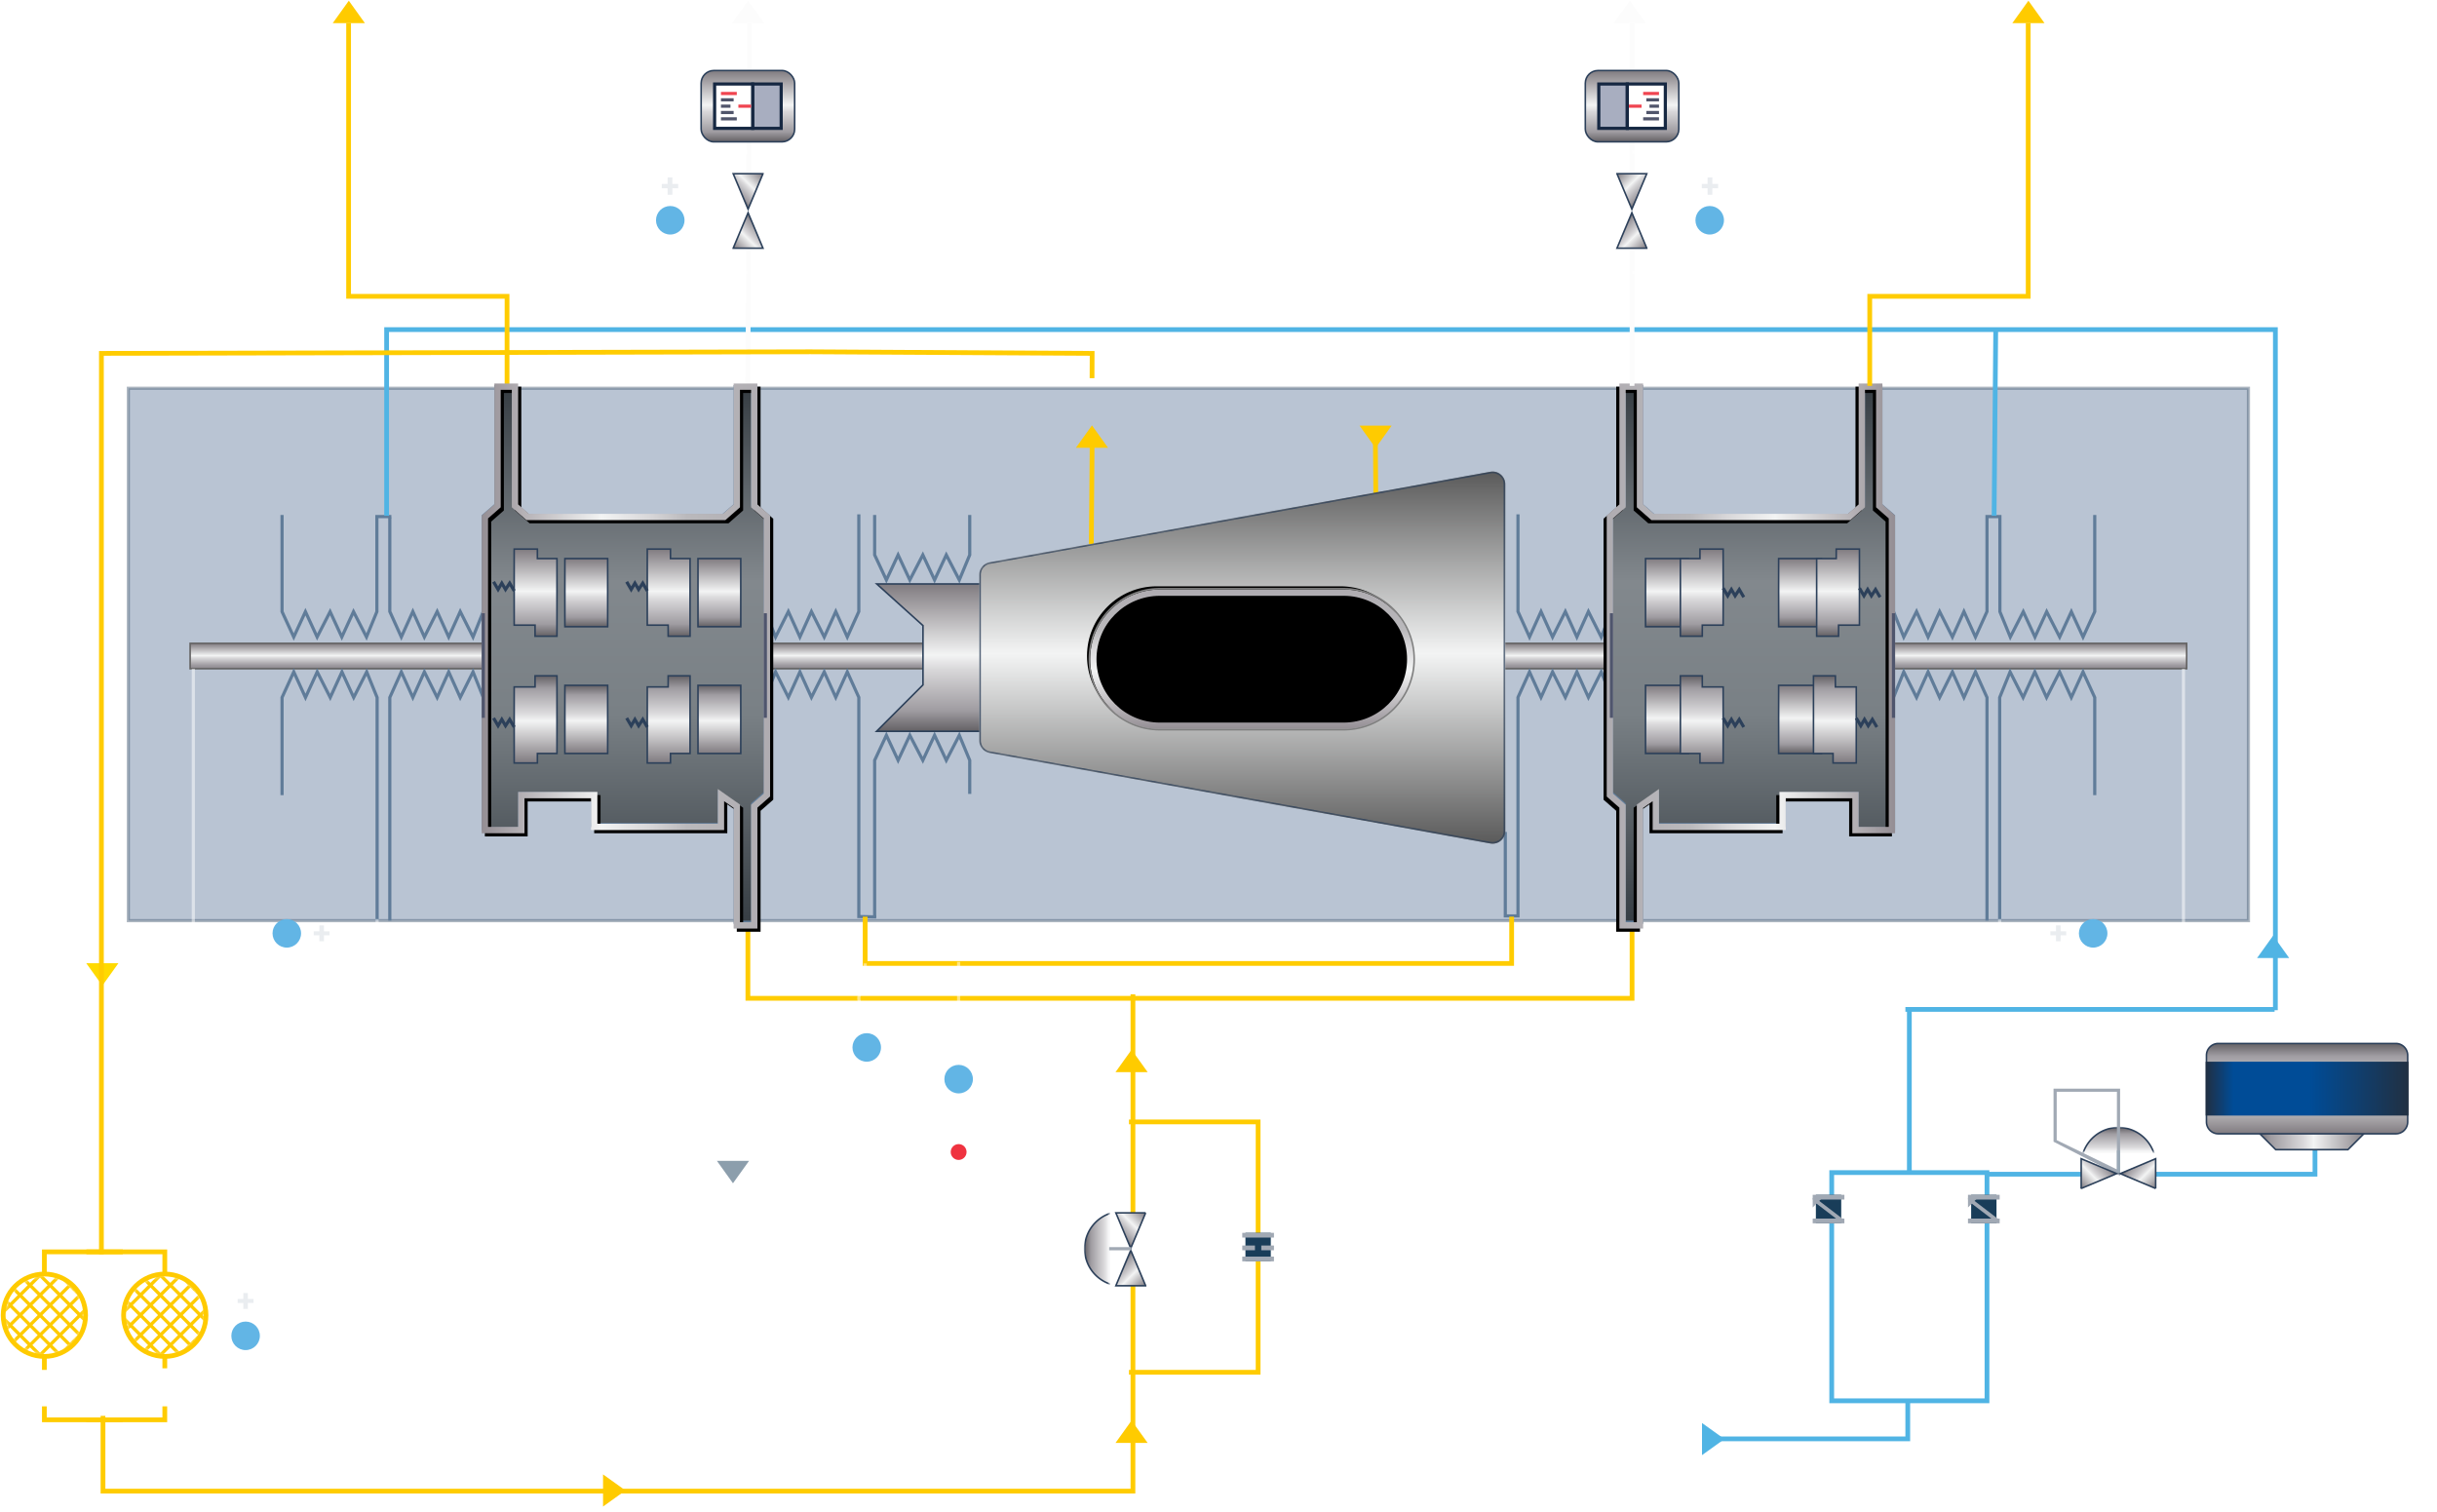<svg width="769" height="477" xmlns="http://www.w3.org/2000/svg" xmlns:xlink="http://www.w3.org/1999/xlink"><defs><linearGradient x1="50.034%" y1="99.725%" x2="50.034%" y2="-.004%" id="x"><stop stop-color="#656266" offset="0%"/><stop stop-color="#9F9CA1" offset="13.66%"/><stop stop-color="#D9D8DA" offset="42.07%"/><stop stop-color="#F3F4F4" offset="51.52%"/><stop stop-color="#807B80" offset="100%"/></linearGradient><linearGradient x1="50.034%" y1="99.984%" x2="50.034%" y2="-.004%" id="a"><stop stop-color="#8B878D" offset="0%"/><stop stop-color="#9F9CA1" offset="13.66%"/><stop stop-color="#D9D8DA" offset="42.07%"/><stop stop-color="#F3F4F4" offset="51.52%"/><stop stop-color="#807B80" offset="100%"/></linearGradient><linearGradient x1=".453%" y1="50.403%" x2="99.615%" y2="50.403%" id="P"><stop stop-color="#AFACB1" offset="0%"/><stop stop-color="#BAB9BC" offset="28.499%"/><stop stop-color="#D9D8DA" offset="42.07%"/><stop stop-color="#F3F4F4" offset="58.437%"/><stop stop-color="#958F95" offset="100%"/></linearGradient><linearGradient x1=".034%" y1="50%" x2="100.034%" y2="50%" id="K"><stop stop-color="#363D43" offset="0%"/><stop stop-color="#798085" offset="49.388%"/><stop stop-color="#363D43" offset="100%"/></linearGradient><linearGradient x1=".453%" y1="50.403%" x2="99.615%" y2="50.403%" id="g"><stop stop-color="#AFACB1" offset="0%"/><stop stop-color="#BAB9BC" offset="28.499%"/><stop stop-color="#D9D8DA" offset="42.07%"/><stop stop-color="#F3F4F4" offset="58.437%"/><stop stop-color="#958F95" offset="100%"/></linearGradient><linearGradient x1="50.034%" y1="99.984%" x2="50.034%" y2="-.004%" id="J"><stop stop-color="#8B878D" offset="0%"/><stop stop-color="#F3F4F4" offset="50.57%"/><stop stop-color="#807B80" offset="100%"/></linearGradient><linearGradient x1="50.034%" y1="99.725%" x2="50.034%" y2=".122%" id="H"><stop stop-color="#5B5B5B" offset="0%"/><stop stop-color="#F3F4F4" offset="51.014%"/><stop stop-color="#5B5B5B" offset="100%"/></linearGradient><linearGradient x1="50.034%" y1="99.984%" x2="50.034%" y2="-.004%" id="z"><stop stop-color="#212F42" offset="0%"/><stop stop-color="#004C97" offset="13.66%"/><stop stop-color="#004C97" offset="42.07%"/><stop stop-color="#004C97" offset="51.52%"/><stop stop-color="#213042" offset="100%"/></linearGradient><linearGradient x1="50.034%" y1="99.725%" x2="50.034%" y2="-.004%" id="y"><stop stop-color="#656266" offset="0%"/><stop stop-color="#9F9CA1" offset="13.66%"/><stop stop-color="#D9D8DA" offset="42.07%"/><stop stop-color="#F3F4F4" offset="51.52%"/><stop stop-color="#807B80" offset="100%"/></linearGradient><linearGradient x1="50.034%" y1="99.725%" x2="50.034%" y2="-.004%" id="j"><stop stop-color="#656266" offset="0%"/><stop stop-color="#9F9CA1" offset="13.66%"/><stop stop-color="#D9D8DA" offset="42.07%"/><stop stop-color="#F3F4F4" offset="51.52%"/><stop stop-color="#807B80" offset="100%"/></linearGradient><linearGradient x1="50.034%" y1="99.725%" x2="50.034%" y2="-.004%" id="l"><stop stop-color="#656266" offset="0%"/><stop stop-color="#9F9CA1" offset="13.66%"/><stop stop-color="#D9D8DA" offset="42.07%"/><stop stop-color="#F3F4F4" offset="51.52%"/><stop stop-color="#807B80" offset="100%"/></linearGradient><linearGradient x1="50.034%" y1="100%" x2="50.034%" y2="0%" id="c"><stop stop-color="#363D43" offset="0%"/><stop stop-color="#798085" offset="38.975%"/><stop stop-color="#82888D" offset="63.704%"/><stop stop-color="#363D43" offset="100%"/></linearGradient><linearGradient x1="50.034%" y1="99.725%" x2="50.034%" y2="-.004%" id="w"><stop stop-color="#656266" offset="0%"/><stop stop-color="#9F9CA1" offset="13.66%"/><stop stop-color="#D9D8DA" offset="42.07%"/><stop stop-color="#F3F4F4" offset="51.52%"/><stop stop-color="#807B80" offset="100%"/></linearGradient><linearGradient x1="50.034%" y1="99.725%" x2="50.034%" y2="-.004%" id="o"><stop stop-color="#656266" offset="0%"/><stop stop-color="#9F9CA1" offset="13.66%"/><stop stop-color="#D9D8DA" offset="42.07%"/><stop stop-color="#F3F4F4" offset="51.52%"/><stop stop-color="#807B80" offset="100%"/></linearGradient><linearGradient x1="50.034%" y1="99.725%" x2="50.034%" y2="-.004%" id="v"><stop stop-color="#656266" offset="0%"/><stop stop-color="#9F9CA1" offset="13.66%"/><stop stop-color="#D9D8DA" offset="42.07%"/><stop stop-color="#F3F4F4" offset="51.52%"/><stop stop-color="#807B80" offset="100%"/></linearGradient><linearGradient x1="50.034%" y1="99.725%" x2="50.034%" y2="-.004%" id="u"><stop stop-color="#656266" offset="0%"/><stop stop-color="#9F9CA1" offset="13.66%"/><stop stop-color="#D9D8DA" offset="42.07%"/><stop stop-color="#F3F4F4" offset="51.52%"/><stop stop-color="#807B80" offset="100%"/></linearGradient><linearGradient x1="50.034%" y1="99.725%" x2="50.034%" y2="-.004%" id="Q"><stop stop-color="#656266" offset="0%"/><stop stop-color="#9F9CA1" offset="13.66%"/><stop stop-color="#D9D8DA" offset="42.07%"/><stop stop-color="#F3F4F4" offset="51.52%"/><stop stop-color="#807B80" offset="100%"/></linearGradient><path id="F" d="M0 0h24v8H0z"/><path id="n" d="M0 0h24v8H0z"/><path id="m" d="M0 0h24v7H0z"/><path id="i" d="M0 0h24v8H0z"/><path id="h" d="M0 0h24v7H0z"/><path d="M155 121h7.5v38.157l3.376 2.963h61.248l3.376-2.963V121h7.5v38.157l4 3.51v100.246h-13.5V251.88h-21v10.03h-42v-9.106l-3 2.106V293H155v-38.157l-4-3.51v-88.666l4-3.51V121zm2 2.006v37.061l-4 3.51v86.845l4 3.51v37.062h3.5v-37.128l7-4.915v10.953h38v-10.03h25v11.033h9.5v-97.33l-4-3.51v-37.061h-3.5v37.061l-4.624 4.058h-62.752l-4.624-4.058v-37.061H157z" id="B"/><path d="M52-28c-12.15 0-22 9.85-22 22v58c0 12.15 9.85 22 22 22s22-9.85 22-22V-6c0-12.15-9.85-22-22-22zm0 2c11.046 0 20 8.954 20 20v58c0 11.046-8.954 20-20 20s-20-8.954-20-20V-6c0-11.046 8.954-20 20-20z" id="O"/><path id="C" d="M0 0h24v7H0z"/><path id="D" d="M0 0h24v8H0z"/><path id="E" d="M0 0h24v7H0z"/><path id="b" d="M4 0h5.5v37.5l4 3.5h62l4-3.5V0H85v37.5l4 3.5v98.5H77.5v-11h-23v10h-40v-10l-5 3.5v37.5H4V132l-4-3.5V41l4-3.5z"/><path d="M52-27c11.598 0 21 9.402 21 21v58c0 11.598-9.402 21-21 21s-21-9.402-21-21V-6c0-11.598 9.402-21 21-21z" id="L"/><path d="M3.289 29.406l158-28.555A4 4 0 01166 4.788v109.424a4 4 0 01-4.711 3.937l-158-28.555A4 4 0 010 85.658V33.342a4 4 0 013.289-3.936z" id="G"/><path d="M510 121h7.5v38.157l3.376 2.963h61.248l3.376-2.963V121h7.5v38.157l4 3.51v100.246h-13.5V251.88h-21v10.03h-42v-9.106l-3 2.106V293H510v-38.157l-4-3.51v-88.666l4-3.51V121zm75.841 37.857l-.341.755v-.455l.341-.3zm-3.341 3.263l-.659.248.283-.248h.376zM512 123.006v37.061l-4 3.51v86.845l4 3.51v37.062h3.5v-37.128l7-4.915v10.953h38v-10.03h25v11.033h9.5v-97.33l-4-3.51v-37.061h-3.5v37.061l-4.624 4.058h-62.752l-4.624-4.058v-37.061H512z" id="f"/><path id="d" d="M4 0h5.5v37.5l4 3.5h62l4-3.5V0H85v37.5l4 3.5v98.5H77.5v-11h-23v10h-40v-10l-5 3.5v37.5H4V132l-4-3.5V41l4-3.5z"/><filter x="-11.5%" y="-4.9%" width="120.9%" height="111%" filterUnits="objectBoundingBox" id="e"><feOffset dx="-1" dy="1" in="SourceAlpha" result="shadowOffsetOuter1"/><feGaussianBlur stdDeviation="3" in="shadowOffsetOuter1" result="shadowBlurOuter1"/><feColorMatrix values="0 0 0 0 0 0 0 0 0 0 0 0 0 0 0 0 0 0 0.231 0" in="shadowBlurOuter1"/></filter><filter x="-11.9%" y="-5%" width="123.8%" height="110%" filterUnits="objectBoundingBox" id="M"><feGaussianBlur stdDeviation="4.5" in="SourceAlpha" result="shadowBlurInner1"/><feOffset dy="1" in="shadowBlurInner1" result="shadowOffsetInner1"/><feComposite in="shadowOffsetInner1" in2="SourceAlpha" operator="arithmetic" k2="-1" k3="1" result="shadowInnerInner1"/><feColorMatrix values="0 0 0 0 0 0 0 0 0 0 0 0 0 0 0 0 0 0 0.302 0" in="shadowInnerInner1"/></filter><filter x="-11.5%" y="-4.9%" width="120.9%" height="111%" filterUnits="objectBoundingBox" id="A"><feOffset dx="-1" dy="1" in="SourceAlpha" result="shadowOffsetOuter1"/><feGaussianBlur stdDeviation="3" in="shadowOffsetOuter1" result="shadowBlurOuter1"/><feColorMatrix values="0 0 0 0 0 0 0 0 0 0 0 0 0 0 0 0 0 0 0.231 0" in="shadowBlurOuter1"/></filter><filter x="-23.9%" y="-8.3%" width="143.2%" height="118.6%" filterUnits="objectBoundingBox" id="N"><feOffset dx="-1" dy="1" in="SourceAlpha" result="shadowOffsetOuter1"/><feGaussianBlur stdDeviation="3" in="shadowOffsetOuter1" result="shadowBlurOuter1"/><feColorMatrix values="0 0 0 0 0 0 0 0 0 0 0 0 0 0 0 0 0 0 0.231 0" in="shadowBlurOuter1"/></filter><circle id="q" cx="12.5" cy="12.5" r="12.5"/><circle id="s" cx="12.5" cy="12.5" r="12.5"/></defs><g transform="translate(1)" fill="none" fill-rule="evenodd"><path d="M708.5 122.5h-669v168h669v-168z" stroke="#364B65" fill="#526C91" opacity=".4"/><path stroke="#636262" stroke-width=".5" fill="url(#a)" fill-rule="nonzero" d="M59 203h630v8H59z"/><path stroke="#607C99" stroke-linecap="square" d="M88 163v30l3.69 8 3.69-8 3.69 8 4.099-8 3.69 8 3.69-8 4.099 8 3.28-8v-30H122M275 163v12.09l3.699 7.91 3.698-7.91 3.699 7.91 4.11-7.91 3.698 7.91 3.699-7.91 4.11 7.91 3.287-7.91V163M275 289v-49.09l3.699-7.91 3.698 7.91 3.699-7.91 4.11 7.91 3.698-7.91 3.699 7.91 4.11-7.91 3.287 7.91V250M88 250.39v-30.308L91.699 212l3.698 8.082L99.096 212l4.11 8.082 3.698-8.082 3.699 8.082 4.11-8.082 3.287 8.082V290"/><use fill="url(#c)" fill-rule="nonzero" xlink:href="#b" transform="translate(507 122)"/><use fill="url(#c)" fill-rule="nonzero" xlink:href="#d" transform="matrix(-1 0 0 1 241 122)"/><path stroke="#FFCC01" stroke-width="1.5" stroke-linecap="square" d="M514 292v23H235v-23"/><path stroke="#50B4E4" stroke-width="1.5" stroke-linecap="square" d="M717 318V104H121v58"/><path stroke="#FFCC01" stroke-width="1.5" stroke-linecap="square" d="M356 354h40v79h-40"/><path stroke="#50B4E4" stroke-width="1.5" stroke-linecap="square" d="M626 425v17h-49v-17M601 442v12h-62M626 425v-55h-49v55M729.5 356.5v14H680m-24 0h-29.5"/><path stroke="#607C99" stroke-linecap="square" d="M122 163.798v29.16l3.637 8.042 3.637-8.042 3.637 8.042 4.041-8.042L140.59 201l3.637-8.042 4.041 8.042 3.233-8.042v-30.16l4-3.482V122h5.5v37.316l4 3.482h31M122 290v-69.918l3.637-8.082 3.637 8.082 3.637-8.082 4.041 8.082L140.59 212l3.637 8.082 4.041-8.082 3.233 8.082V261.5H163v-11.11l23 .11v10"/><path stroke="#607C99" stroke-linecap="square" d="M270 162.798v30.16L266.363 201l-3.637-8.042-3.637 8.042-4.041-8.042L251.41 201l-3.637-8.042-4.041 8.042-3.233-8.042v-30.16l-4-3.482V122H231v37.316l-4 3.482h-31M275 289.31l-5-.108v-69.16L266.363 212l-3.637 8.042-3.637-8.042-4.041 8.042L251.41 212l-3.637 8.042-4.041-8.042-3.233 8.042v30.16l-4 3.482V291H231v-37.316l-5-3.373v9.841h-40M660 163v30l-3.69 8-3.69-8-3.69 8-4.099-8-3.69 8-3.69-8-4.099 8-3.28-8v-30H626M660 250.39v-30.308L656.301 212l-3.698 8.082-3.699-8.082-4.11 8.082-3.698-8.082-3.699 8.082-4.11-8.082-3.287 8.082V290M626 163.798v29.16L622.363 201l-3.637-8.042-3.637 8.042-4.041-8.042L607.41 201l-3.637-8.042-4.041 8.042-3.233-8.042v-30.16l-4-3.482V122H587v37.316l-4 3.482h-31M626 290v-69.918L622.363 212l-3.637 8.082-3.637-8.082-4.041 8.082L607.41 212l-3.637 8.082-4.041-8.082-3.233 8.082V261.5H585v-11.11l-23 .11v10"/><path stroke="#607C99" stroke-linecap="square" d="M478 162.798v30.16l3.637 8.042 3.637-8.042 3.637 8.042 4.041-8.042L496.59 201l3.637-8.042 4.041 8.042 3.233-8.042v-30.16l4-3.482V122h5.5v37.316l4 3.482h31M474 263v26h4v-68.958l3.637-8.042 3.637 8.042 3.637-8.042 4.041 8.042L496.59 212l3.637 8.042 4.041-8.042 3.233 8.042v30.16l4 3.482V291h5.5v-37.316l5-3.373v9.841h40"/><g fill-rule="nonzero"><use fill="#000" filter="url(#e)" xlink:href="#f"/><use fill="url(#g)" xlink:href="#f"/></g><g transform="matrix(1 0 0 -1 655.49 363.51)"><mask id="k" fill="#fff"><use xlink:href="#i"/></mask><path d="M23.426-6.75H.574A11.782 11.782 0 00.25-4c0 3.245 1.315 6.182 3.441 8.308A11.713 11.713 0 0012 7.75c3.245 0 6.182-1.315 8.309-3.442A11.713 11.713 0 0023.75-4c0-.947-.112-1.868-.324-2.75z" stroke="#2C405A" stroke-width=".5" fill="url(#j)" fill-rule="nonzero" mask="url(#k)"/></g><path fill="#A1A9B4" d="M667 344.5h-19v15.25l19 9.25v-21h1v23l-21-10.75V343.5h21v4.5h-1z"/><path d="M27.95 3.073l-4.583 11.222 11.222-4.583-6.64-6.64z" stroke="#2C405A" stroke-width=".5" fill="url(#l)" fill-rule="nonzero" transform="scale(1 -1) rotate(45 809.965 600.188)"/><path d="M10.95 3.073L6.366 14.295l11.222-4.583-6.64-6.64z" stroke="#2C405A" stroke-width=".5" fill="url(#l)" fill-rule="nonzero" transform="rotate(-135 410.365 55.502)"/><path fill="#9AA9B7" fill-rule="nonzero" d="M666.99 370.01v-7h1v7z"/><path d="M235 122l.19-43.309m.105-24.043L235.5 8" stroke="#FCFCFC" stroke-width="1.5" stroke-linecap="square"/><path stroke="#FFCC01" stroke-width="1.5" stroke-linecap="square" d="M159 121V93.5h-50V8M589 121V93.5h50V8"/><path stroke="#50B4E4" stroke-width="1.5" stroke-linecap="square" d="M628.25 162l.5-57"/><path d="M37 395H13v36.5m0 13v3.5h24" stroke="#FFCC01" stroke-width="1.5" stroke-linecap="square"/><path d="M27 395h24v36m0 13.5v3.5H27" stroke="#FFCC01" stroke-width="1.5" stroke-linecap="square"/><path d="M356.5 314.5v68m0 23.5v64.5h-325v-23" stroke="#FFCC01" stroke-width="1.5" stroke-linecap="square"/><path fill="#FFCB00" d="M114.142 7.293H104l5.071-7.071z"/><path fill="#FCFCFC" d="M240.142 7.293H230l5.071-7.071zM518.364 7.293h-10.142l5.07-7.071z"/><path fill="#FFCB00" d="M644.142 7.293H634l5.071-7.071z"/><path fill="#FFDA00" d="M36.364 303.929H26.222l5.07 7.071z"/><path fill="#FFCB00" d="M361.142 455.293H351l5.071-7.071zM189.293 475.364v-10.142l7.071 5.07zM361.142 338.293H351l5.071-7.071z"/><path fill="#50B4E4" d="M721.364 302.293h-10.142l5.07-7.071zM536.071 459.142V449l7.071 5.071z"/><g transform="matrix(0 -1 -1 0 349.01 406.01)"><mask id="p" fill="#fff"><use xlink:href="#n"/></mask><path d="M23.426-6.75H.574A11.782 11.782 0 00.25-4c0 3.245 1.315 6.182 3.441 8.308A11.713 11.713 0 0012 7.75c3.245 0 6.182-1.315 8.309-3.442A11.713 11.713 0 0023.75-4c0-.947-.112-1.868-.324-2.75z" stroke="#2C405A" stroke-width=".5" fill="url(#o)" fill-rule="nonzero" mask="url(#p)"/></g><path d="M24.529 3.073l-4.583 11.222 11.222-4.583-6.64-6.64z" stroke="#2C405A" stroke-width=".5" fill="url(#l)" fill-rule="nonzero" transform="scale(-1 1) rotate(-45 290.263 657.662)"/><path d="M8.039 3.073L3.456 14.295 14.68 9.712l-6.64-6.64z" stroke="#2C405A" stroke-width=".5" fill="url(#l)" fill-rule="nonzero" transform="rotate(135 100.887 277.379)"/><path fill="#A1A9B4" d="M356 394.51h-7v-1h7z"/><g transform="translate(0 402)"><g transform="translate(.525 .525)"><mask id="r" fill="#fff"><use xlink:href="#q"/></mask><use fill="#FFF" xlink:href="#q"/><g mask="url(#r)" fill="#FFCB00"><path d="M35.71-31.65l.743.742-87.61 87.611-.743-.742L35.71-31.65zm6.138 0l.742.742-87.61 87.611-.743-.742 87.61-87.611zm6.3 0l.742.742-87.61 87.611-.743-.742 87.61-87.611zm6.3 0l.742.742-87.61 87.611-.743-.742 87.61-87.611zm6.3 0l.742.742-87.61 87.611-.743-.742 87.61-87.611zm6.3 0l.742.742-87.61 87.611-.743-.742 87.61-87.611zm6.3 0l.742.742-87.61 87.611-.743-.742 87.61-87.611zm6.3 0l.742.742-87.61 87.611-.743-.742 87.61-87.611zm6.3 0l.742.742L-.92 56.703l-.743-.742 87.61-87.611z"/><path d="M-.92-31.65l-.743.742 87.61 87.611.743-.742L-.92-31.65zm-6.138 0l-.742.742 87.61 87.611.743-.742-87.61-87.611zm-6.3 0l-.742.742 87.61 87.611.743-.742-87.61-87.611zm-6.3 0l-.742.742 87.61 87.611.743-.742-87.61-87.611zm-6.3 0l-.742.742 87.61 87.611.743-.742-87.61-87.611zm-6.3 0l-.742.742 87.61 87.611.743-.742-87.61-87.611zm-6.3 0l-.742.742 87.61 87.611.743-.742-87.61-87.611zm-6.3 0l-.742.742 87.61 87.611.743-.742-87.61-87.611zm-6.3 0l-.742.742 87.61 87.611.743-.742-87.61-87.611z"/></g></g><circle stroke="#FFCB00" stroke-width="1.5" cx="13" cy="13" r="13"/></g><g transform="translate(38 402)"><g transform="translate(.525 .525)"><mask id="t" fill="#fff"><use xlink:href="#s"/></mask><use fill="#FFF" xlink:href="#s"/><g mask="url(#t)" fill="#FFCB00"><path d="M35.71-31.65l.743.742-87.61 87.611-.743-.742L35.71-31.65zm6.138 0l.742.742-87.61 87.611-.743-.742 87.61-87.611zm6.3 0l.742.742-87.61 87.611-.743-.742 87.61-87.611zm6.3 0l.742.742-87.61 87.611-.743-.742 87.61-87.611zm6.3 0l.742.742-87.61 87.611-.743-.742 87.61-87.611zm6.3 0l.742.742-87.61 87.611-.743-.742 87.61-87.611zm6.3 0l.742.742-87.61 87.611-.743-.742 87.61-87.611zm6.3 0l.742.742-87.61 87.611-.743-.742 87.61-87.611zm6.3 0l.742.742L-.92 56.703l-.743-.742 87.61-87.611z"/><path d="M-.92-31.65l-.743.742 87.61 87.611.743-.742L-.92-31.65zm-6.138 0l-.742.742 87.61 87.611.743-.742-87.61-87.611zm-6.3 0l-.742.742 87.61 87.611.743-.742-87.61-87.611zm-6.3 0l-.742.742 87.61 87.611.743-.742-87.61-87.611zm-6.3 0l-.742.742 87.61 87.611.743-.742-87.61-87.611zm-6.3 0l-.742.742 87.61 87.611.743-.742-87.61-87.611zm-6.3 0l-.742.742 87.61 87.611.743-.742-87.61-87.611zm-6.3 0l-.742.742 87.61 87.611.743-.742-87.61-87.611zm-6.3 0l-.742.742 87.61 87.611.743-.742-87.61-87.611z"/></g></g><circle stroke="#FFCA00" stroke-width="1.5" cx="13" cy="13" r="13"/></g><path d="M309.75 184.25h-34.099l14.599 13.139v18.715l-14.646 14.646h34.146v-46.5z" stroke="#2C405A" stroke-width=".5" fill="url(#u)" fill-rule="nonzero"/><path d="M190.75 176.25h-13.5v21.5h13.5v-21.5z" stroke="#2C405A" stroke-width=".5" fill="url(#v)" fill-rule="nonzero"/><path d="M531.75 176.25h-13.5v21.5h13.5v-21.5z" stroke="#2C405A" stroke-width=".5" fill="url(#v)" fill-rule="nonzero" transform="matrix(-1 0 0 1 1050 0)"/><path d="M190.75 216.25h-13.5v21.5h13.5v-21.5z" stroke="#2C405A" stroke-width=".5" fill="url(#v)" fill-rule="nonzero" transform="matrix(1 0 0 -1 0 454)"/><path d="M232.75 176.25h-13.5v21.5h13.5v-21.5z" stroke="#2C405A" stroke-width=".5" fill="url(#v)" fill-rule="nonzero"/><path d="M573.75 176.25h-13.5v21.5h13.5v-21.5z" stroke="#2C405A" stroke-width=".5" fill="url(#v)" fill-rule="nonzero" transform="matrix(-1 0 0 1 1134 0)"/><path d="M232.75 216.25h-13.5v21.5h13.5v-21.5z" stroke="#2C405A" stroke-width=".5" fill="url(#v)" fill-rule="nonzero" transform="matrix(1 0 0 -1 0 454)"/><path d="M168.574 173.25h-7.324v24h6.588v3.5h6.912v-24.5h-6.176v-3z" stroke="#2C405A" stroke-width=".5" fill="url(#w)" fill-rule="nonzero"/><path d="M536.574 173.25h-7.324v24h6.588v3.5h6.912v-24.5h-6.176v-3z" stroke="#2C405A" stroke-width=".5" fill="url(#w)" fill-rule="nonzero" transform="matrix(-1 0 0 1 1072 0)"/><path d="M168.574 213.25h-7.324v24h6.588v3.5h6.912v-24.5h-6.176v-3z" stroke="#2C405A" stroke-width=".5" fill="url(#w)" fill-rule="nonzero" transform="matrix(1 0 0 -1 0 454)"/><path d="M210.574 173.25h-7.324v24h6.588v3.5h6.912v-24.5h-6.176v-3z" stroke="#2C405A" stroke-width=".5" fill="url(#w)" fill-rule="nonzero"/><path d="M579.574 173.25h-7.324v24h6.588v3.5h6.912v-24.5h-6.176v-3z" stroke="#2C405A" stroke-width=".5" fill="url(#w)" fill-rule="nonzero" transform="matrix(-1 0 0 1 1158 0)"/><path d="M210.574 213.25h-7.324v24h6.588v3.5h6.912v-24.5h-6.176v-3z" stroke="#2C405A" stroke-width=".5" fill="url(#w)" fill-rule="nonzero" transform="matrix(1 0 0 -1 0 454)"/><path fill="#193D59" d="M392 389h8v9h-8z"/><path fill="#A1A9B4" d="M391 389h10v1.5h-10zM391 396.5h10v1.5h-10zM391 393h4v1.5h-4zM397 393h4v1.5h-4z"/><path d="M428 324h339v147H428V324z" stroke="#FFF" opacity=".2" stroke-dasharray="2"/><path fill="#193D59" d="M572 377h8v9h-8z"/><path fill="#A1A9B4" d="M571 377h10v1.5h-10zM571 384.5h10v1.5h-10z"/><path d="M571.696 379.397l.607-.795 8.365 6.383.157.135-.629.777-8.5-6.5zm.804-.897l8.5 6.5-.5.5-.325.38-.136-.118-8.342-6.364.803-.898z" fill="#A1A9B4" fill-rule="nonzero"/><path fill="#A1A9B4" d="M571 378h3l-3 3z"/><path fill="#193D59" d="M621 377h8v9h-8z"/><path fill="#A1A9B4" d="M620 377h10v1.5h-10zM620 384.5h10v1.5h-10z"/><path d="M620.696 379.397l.607-.795 8.365 6.383.157.135-.629.777-8.5-6.5zm.804-.897l8.5 6.5-.5.5-.325.38-.136-.118-8.342-6.364.803-.898z" fill="#A1A9B4" fill-rule="nonzero"/><path fill="#A1A9B4" d="M620 378h3l-3 3z"/><g fill-rule="nonzero"><path d="M36.75 12.604l-6.5 6.5v22.792l6.5 6.5V12.604z" stroke="#2C405A" stroke-width=".5" fill="url(#x)" transform="matrix(0 -1 -1 0 759 393)"/><path d="M60 .25H4c-1.036 0-1.973.42-2.652 1.098A3.738 3.738 0 00.25 4v21c0 1.036.42 1.973 1.098 2.652A3.738 3.738 0 004 28.75h56c1.036 0 1.973-.42 2.652-1.098A3.738 3.738 0 0063.75 25V4c0-1.036-.42-1.973-1.098-2.652A3.738 3.738 0 0060 .25z" stroke="#2C405A" stroke-width=".5" fill="url(#y)" transform="rotate(-180 379.5 179)"/><path fill="url(#z)" transform="rotate(90 215 526.5)" d="M23.5-17.5h17v64h-17z"/></g><path stroke="#2C405A" stroke-linecap="square" d="M155 184l1.174 2 1.174-2 1.174 2 1.304-2 1.174 2M155 227l1.174 2 1.174-2 1.174 2 1.304-2 1.174 2M197 184l1.174 2 1.174-2 1.174 2 1.304-2 1.174 2M543 186l1.174 2 1.174-2 1.174 2 1.304-2 1.174 2M586 186l1.174 2 1.174-2 1.174 2 1.304-2 1.174 2M197 227l1.174 2 1.174-2 1.174 2 1.304-2 1.174 2"/><path d="M531.75 216.25h-13.5v21.5h13.5v-21.5z" stroke="#2C405A" stroke-width=".5" fill="url(#v)" fill-rule="nonzero" transform="matrix(-1 0 0 1 1050 0)"/><path d="M536.574 213.25h-7.324v24h6.588v3.5h6.912v-24.5h-6.176v-3z" stroke="#2C405A" stroke-width=".5" fill="url(#w)" fill-rule="nonzero" transform="rotate(180 536 227)"/><path d="M573.75 216.25h-13.5v21.5h13.5v-21.5z" stroke="#2C405A" stroke-width=".5" fill="url(#v)" fill-rule="nonzero" transform="matrix(-1 0 0 1 1134 0)"/><path d="M578.574 213.25h-7.324v24h6.588v3.5h6.912v-24.5h-6.176v-3z" stroke="#2C405A" stroke-width=".5" fill="url(#w)" fill-rule="nonzero" transform="rotate(180 578 227)"/><path stroke="#2C405A" stroke-linecap="square" d="M585 227l1.174 2 1.174-2 1.174 2 1.304-2 1.174 2M543 227l1.174 2 1.174-2 1.174 2 1.304-2 1.174 2"/><g fill-rule="nonzero" transform="matrix(-1 0 0 1 393 0)"><use fill="#000" filter="url(#A)" xlink:href="#B"/><use fill="url(#g)" xlink:href="#B"/></g><path stroke="#4F556D" stroke-linecap="square" d="M151.5 194v32M240.5 194v32M507.5 194v32M596.5 194v32"/><path d="M514 121V79.818m0-26.116V8" stroke="#FCFCFC" stroke-width="1.5" stroke-linecap="square"/><path d="M8.039 20.443L3.456 31.665l11.223-4.583-6.64-6.64z" stroke="#2C405A" stroke-width=".5" fill="url(#l)" fill-rule="nonzero" transform="scale(1 -1) rotate(-45 -.004 -297.306)"/><path d="M8.039 3.443L3.456 14.665l11.223-4.583-6.64-6.64z" stroke="#2C405A" stroke-width=".5" fill="url(#l)" fill-rule="nonzero" transform="scale(-1 1) rotate(-45 -53.852 328.241)"/><path d="M8.039 20.443L3.456 31.665l11.223-4.583-6.64-6.64z" stroke="#2C405A" stroke-width=".5" fill="url(#l)" fill-rule="nonzero" transform="rotate(135 251.352 155.124)"/><path d="M8.039 3.443L3.456 14.665l11.223-4.583-6.64-6.64z" stroke="#2C405A" stroke-width=".5" fill="url(#l)" fill-rule="nonzero" transform="rotate(-45 320.648 -575.882)"/><path stroke="#50B4E4" stroke-width="1.5" stroke-linecap="square" d="M601.5 369.5v-51"/><path d="M343.375 170.884l.25-31.334m-.03-20.975l.03-7.074-88.896-.501L31 111.5V395M433.25 171l-.25-32.278" stroke="#FFCC01" stroke-width="1.5" stroke-linecap="square"/><path fill="#FFCB00" d="M348.642 141.293H338.5l5.071-7.071zM438.142 134.293H428l5.071 7.071z"/><g transform="translate(308 148)"><mask id="I" fill="#fff"><use xlink:href="#G"/></mask><use fill="url(#H)" fill-rule="nonzero" xlink:href="#G"/><path d="M165.936 4.076a4 4 0 01.064.712v109.424a4 4 0 01-4.711 3.937l-158-28.555A4 4 0 010 85.658V33.342a4 4 0 013.289-3.936l158-28.555a4 4 0 014.647 3.225zm-.492.09a3.5 3.5 0 00-3.877-2.852l-.19.03-158 28.554a3.5 3.5 0 00-2.872 3.257l-.005.187v52.316a3.5 3.5 0 002.694 3.406l.184.038 158 28.555a3.5 3.5 0 004.117-3.253l.005-.192V4.788a3.5 3.5 0 00-.025-.416l-.03-.207z" fill="#2C405A" fill-rule="nonzero" mask="url(#I)"/></g><g transform="translate(342 185)" fill-rule="nonzero"><rect stroke="#636262" stroke-width=".5" fill="url(#J)" x="2" y="2" width="100" height="41" rx="20.5"/><g transform="rotate(90 52 23)"><use fill="url(#K)" xlink:href="#L"/><use fill="#000" filter="url(#M)" xlink:href="#L"/></g><g transform="rotate(90 52 23)"><use fill="#000" filter="url(#N)" xlink:href="#O"/><use fill="url(#P)" xlink:href="#O"/></g><path d="M103.5 23c0 12.302-9.873 22.298-22.128 22.497L81 45.5H23C10.574 45.5.5 35.426.5 23 .5 10.698 10.373.702 22.628.503L23 .5h58c12.426 0 22.5 10.074 22.5 22.5zm-.5 0c0-12.029-9.654-21.803-21.636-21.997L81 1H23l-.364.003C10.774 1.195 1.193 10.777 1.003 22.64L1 23l.003.364c.192 11.862 9.774 21.443 21.637 21.633L23 45h58l.364-.003C93.346 44.803 103 35.03 103 23z" fill="#7F7F7F"/></g><path stroke="#FFCC01" stroke-width="1.5" stroke-linecap="square" d="M476 290v14H272v-14"/><g><g transform="matrix(0 1 1 0 297 303)"><path d="M.5 4.5h44m11 0H58" stroke="#FFF" opacity=".5"/><circle fill="#62B5E5" transform="rotate(-90 37.5 4.5)" cx="37.5" cy="4.5" r="4.5"/><circle fill="#EF3340" transform="rotate(-90 60.5 4.5)" cx="60.5" cy="4.5" r="2.5"/></g></g><path d="M285 316v23h-13v-20c-1.333-1.47-2-2.803-2-4s.667-2.363 2-3.5V304" stroke="#FFF" opacity=".5"/><circle fill="#62B5E5" transform="rotate(-90 272.5 330.5)" cx="272.5" cy="330.5" r="4.5"/><path stroke="#FFF" opacity=".5" d="M688 211v84h-58v-5M60 211v84h58v-5"/><path d="M230 338v59h69" stroke="#FFF" opacity=".5" stroke-dasharray="2"/><path fill="#8C9EAC" d="M235.364 366.293h-10.142l5.07 7.071z"/><path stroke="#FFF" opacity=".5" d="M52 395h25v53H52"/><g transform="matrix(-1 0 0 1 235 48)"><path stroke="#FFF" opacity=".5" d="M0 0h25v38H0"/><circle fill="#62B5E5" transform="matrix(0 -1 -1 0 46 46)" cx="24.5" cy="21.5" r="4.5"/><path fill="#E8EBEE" fill-rule="nonzero" opacity=".9" d="M25.333 13.445V11.41h1.837v-1.375h-1.837V8h-1.496v2.035H22v1.375h1.837v2.035z"/></g><g transform="translate(514 48)"><path stroke="#FFF" opacity=".5" d="M0 0h25v38H0"/><circle fill="#62B5E5" transform="matrix(0 -1 -1 0 46 46)" cx="24.5" cy="21.5" r="4.5"/><path fill="#E8EBEE" fill-rule="nonzero" opacity=".9" d="M25.333 13.445V11.41h1.837v-1.375h-1.837V8h-1.496v2.035H22v1.375h1.837v2.035z"/></g><circle fill="#62B5E5" transform="rotate(-90 659.5 294.5)" cx="659.5" cy="294.5" r="4.5"/><path fill="#E8EBEE" fill-rule="nonzero" opacity=".9" d="M649.223 297v-1.869H651v-1.262h-1.777V292h-1.446v1.869H646v1.262h1.777V297z"/><circle fill="#62B5E5" transform="matrix(0 -1 -1 0 384 384)" cx="89.5" cy="294.5" r="4.5"/><circle fill="#62B5E5" transform="matrix(0 -1 -1 0 498 498)" cx="76.5" cy="421.5" r="4.5"/><path stroke="#50B4E4" stroke-width="1.5" stroke-linecap="square" d="M601 318.5h115"/><path fill="#E8EBEE" fill-rule="nonzero" opacity=".9" d="M101.223 297v-1.869H103v-1.262h-1.777V292h-1.446v1.869H98v1.262h1.777V297zM77.223 413v-1.869H79v-1.262h-1.777V408h-1.446v1.869H74v1.262h1.777V413z"/><path fill="#FFF" fill-rule="nonzero" opacity=".9" d="M273.223 341v-1.869H275v-1.262h-1.777V336h-1.446v1.869H270v1.262h1.777V341z"/><g transform="translate(220 22)"><rect stroke="#2C405A" stroke-width=".5" fill="url(#Q)" fill-rule="nonzero" x=".25" y=".25" width="29.5" height="22.5" rx="4"/><path stroke="#162842" fill="#A8AEC0" d="M25.5 4.5h-9v14h9z"/><path stroke="#162842" fill="#FFF" d="M16.5 4.5h-12v14h12z"/><g fill-rule="nonzero"><path fill="#50556B" d="M9.5 11v1h-3v-1z"/><path fill="#F04450" d="M16 11v1h-4v-1z"/><path fill="#50556B" d="M10.5 9v1h-4V9z"/><path fill="#F04450" d="M11.5 7v1h-5V7z"/><path fill="#50556B" d="M10.5 13v1h-4v-1zM11.5 15v1h-5v-1z"/></g></g><g transform="translate(499 22)"><rect stroke="#2C405A" stroke-width=".5" fill="url(#Q)" fill-rule="nonzero" x=".25" y=".25" width="29.5" height="22.5" rx="4"/><path stroke="#162842" fill="#A8AEC0" d="M4.5 4.5h9v14h-9z"/><path stroke="#162842" fill="#FFF" d="M13.5 4.5h12v14h-12z"/><g fill-rule="nonzero"><path fill="#50556B" d="M20.5 11v1h3v-1z"/><path fill="#F04450" d="M14 11v1h4v-1z"/><path fill="#50556B" d="M19.5 9v1h4V9z"/><path fill="#F04450" d="M18.5 7v1h5V7z"/><path fill="#50556B" d="M19.5 13v1h4v-1zM18.5 15v1h5v-1z"/></g></g></g></svg>